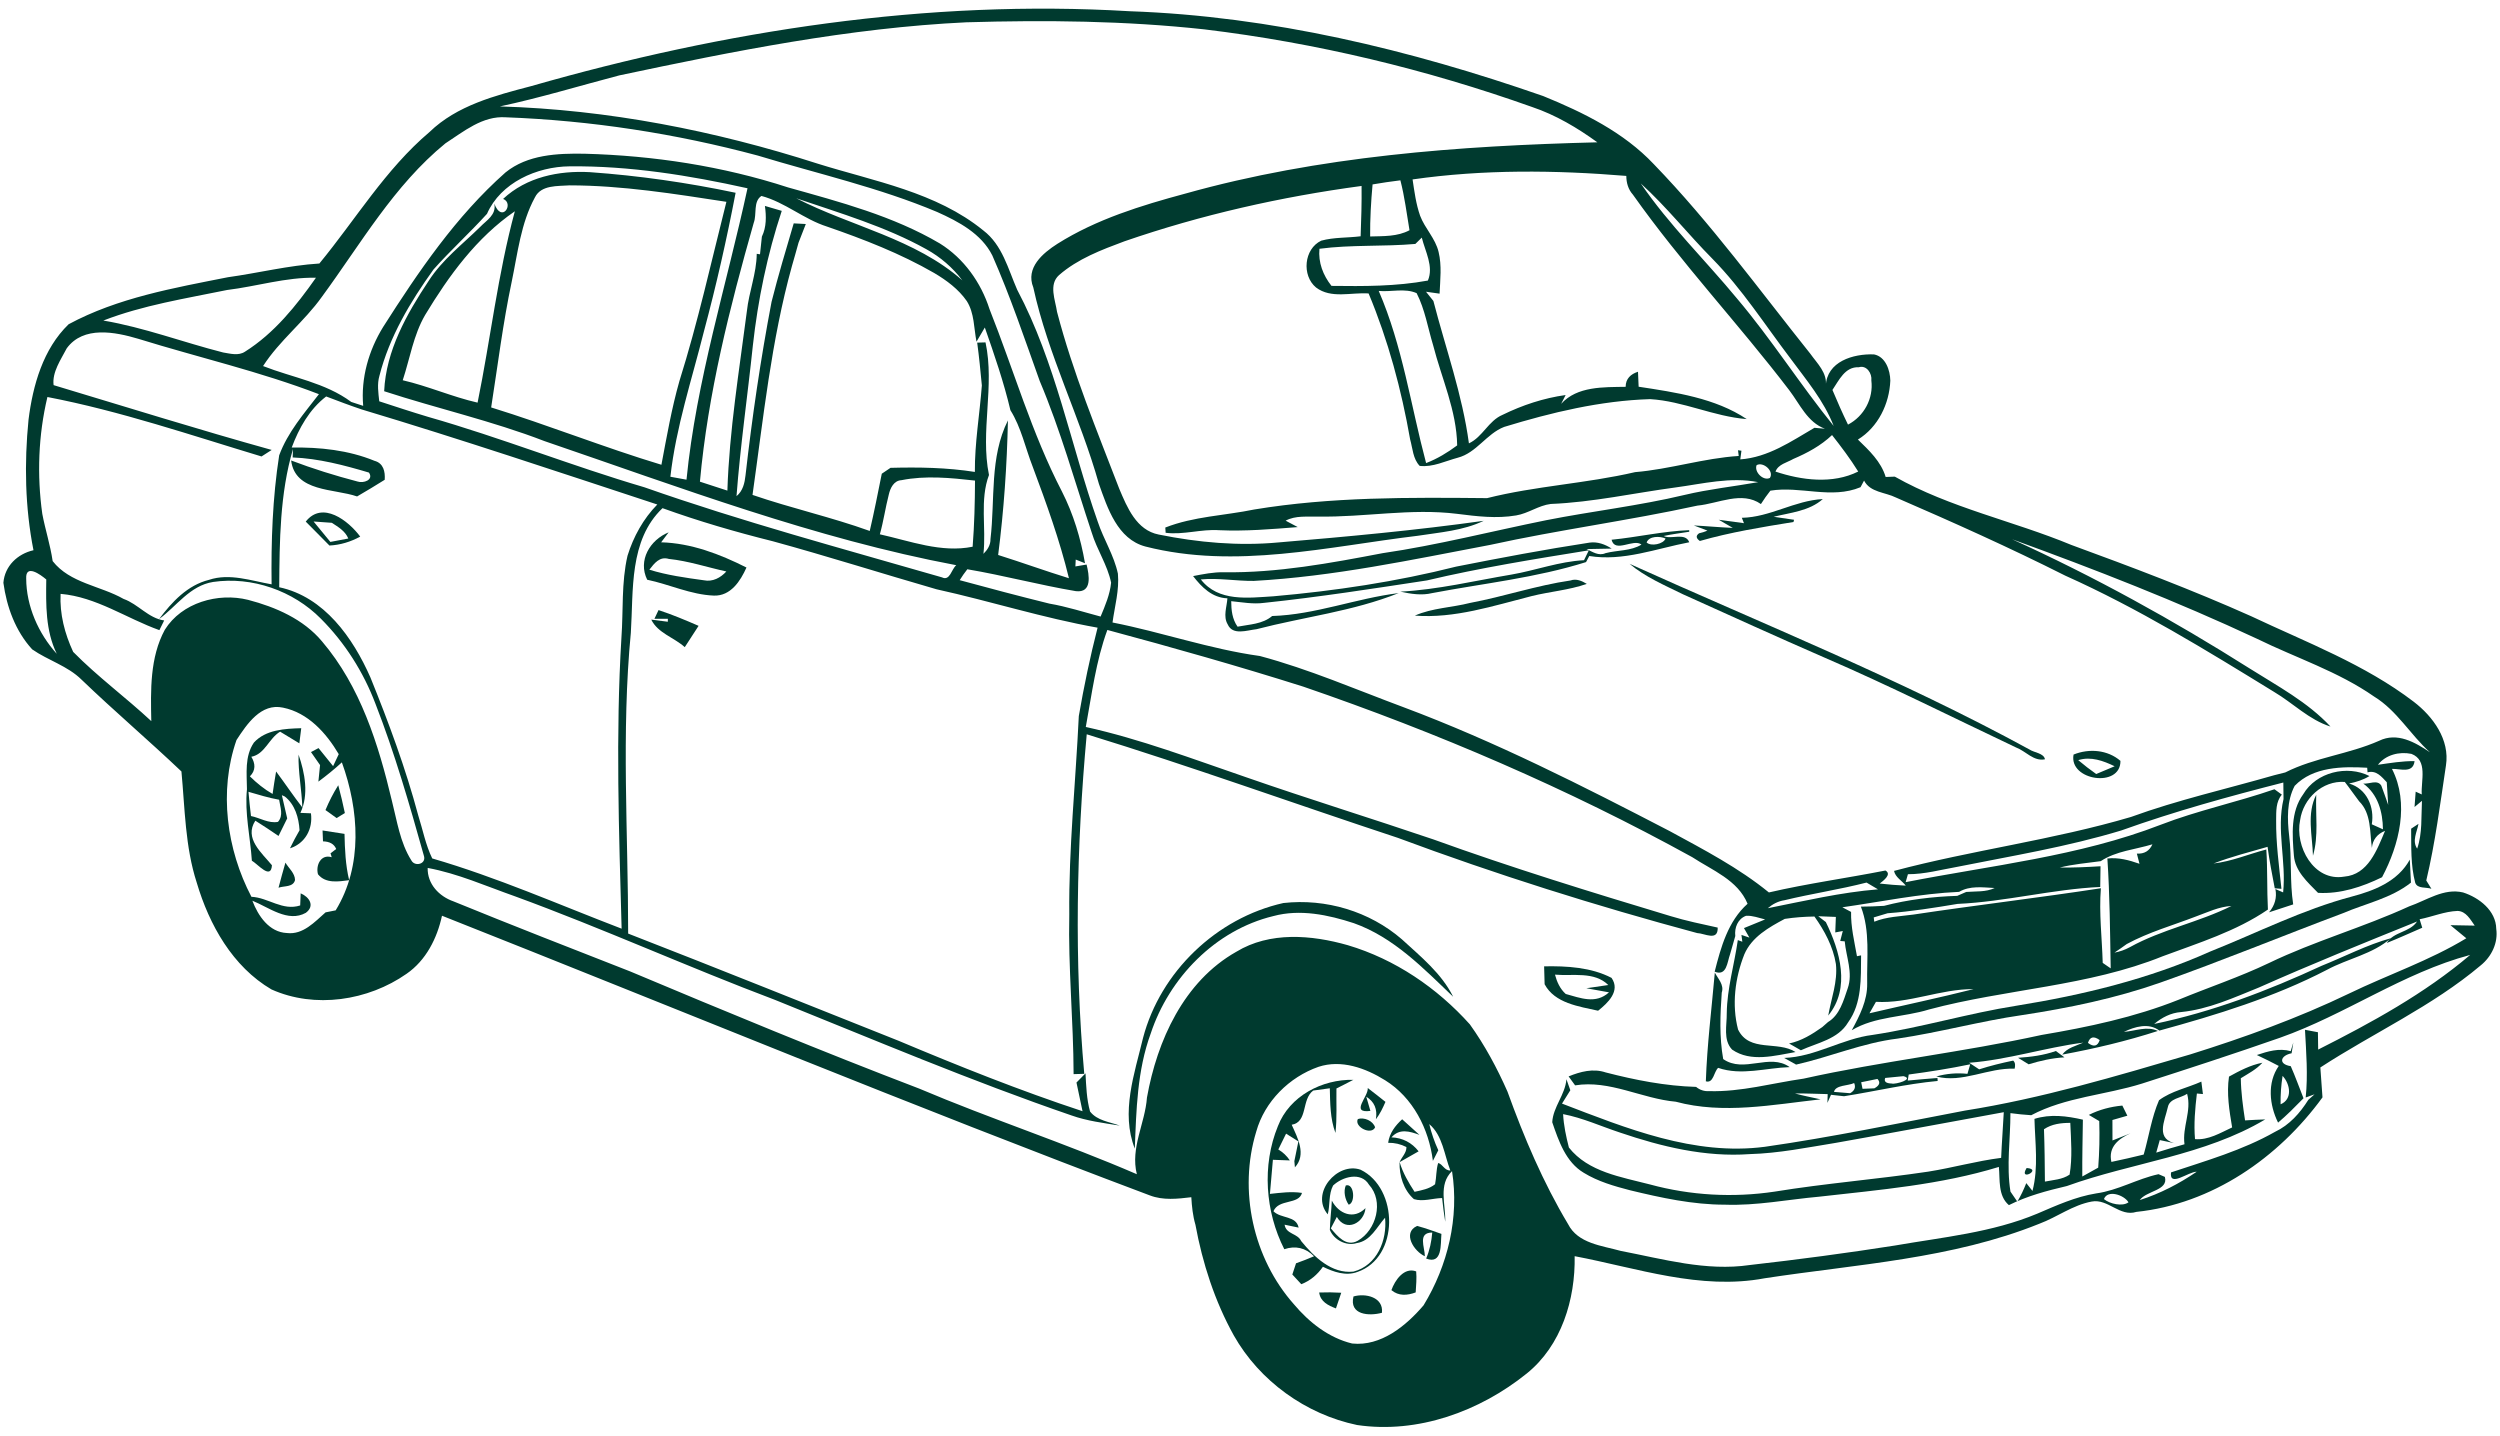 <svg width="202" height="116" viewBox="0 0 202 116" fill="none" xmlns="http://www.w3.org/2000/svg">
<path d="M42.906 6.962C58.577 2.469 74.957 -0.071 91.288 0.908C102.714 1.307 113.932 4.015 124.689 7.761C127.932 9.083 131.192 10.684 133.627 13.264C138.237 18.032 142.138 23.408 146.271 28.579C146.831 29.37 147.66 30.125 147.524 31.187C147.6 29.203 149.751 28.572 151.417 28.635C152.354 28.815 152.722 29.913 152.738 30.752C152.662 32.629 151.753 34.514 150.119 35.516C151.02 36.391 151.989 37.294 152.362 38.54C152.546 38.532 152.915 38.516 153.099 38.512C157.564 41.04 162.654 42.078 167.364 44.031C172.262 45.824 177.14 47.665 181.902 49.794C186.367 51.906 191.065 53.675 195.021 56.695C196.591 57.893 197.961 59.774 197.633 61.85C197.164 64.957 196.772 68.084 196.043 71.144C196.147 71.311 196.355 71.647 196.459 71.814C196.039 71.663 195.33 71.83 195.15 71.327C194.773 69.905 194.837 68.412 194.821 66.958C194.969 66.858 195.266 66.667 195.414 66.567C195.294 67.23 194.877 67.925 195.306 68.572C195.738 67.326 195.626 65.996 195.694 64.706L195.094 65.205C195.118 64.897 195.162 64.278 195.186 63.967L195.678 64.191C195.602 63.096 196.195 61.427 194.841 60.912C193.864 60.712 192.763 60.984 192.138 61.794C193.119 61.655 194.1 61.487 195.098 61.499C194.969 62.521 193.964 62.106 193.271 62.126C194.689 64.901 193.868 68.252 192.47 70.88C190.86 71.663 189.11 72.246 187.296 72.142C186.459 71.283 185.442 70.401 185.346 69.119C185.214 67.461 185.065 65.592 186.103 64.171C187.144 62.394 189.647 61.79 191.453 62.705C190.949 63.017 190.376 63.192 189.803 63.308C191.241 63.727 191.874 65.213 191.641 66.603C191.866 66.707 192.318 66.91 192.542 67.01C192.526 65.608 192.146 64.187 190.953 63.312C191.421 63.372 192.09 62.961 192.41 63.48C192.603 63.995 192.787 64.514 192.967 65.037C192.927 64.422 192.887 63.815 192.851 63.204C192.43 62.761 192.018 62.218 191.297 62.405L191.269 62.034C189.262 61.918 186.9 61.95 185.41 63.496C184.761 64.726 184.809 66.195 184.965 67.541C185.19 69.378 185.005 71.243 185.29 73.076C184.641 73.292 183.988 73.508 183.339 73.715C183.816 73.144 183.984 72.517 183.852 71.834L184.477 72.106C184.741 69.586 183.92 67.046 184.509 64.562C184.501 64.115 184.497 63.671 184.493 63.228C180.079 64.354 175.686 65.564 171.397 67.102C167.056 68.42 162.566 69.155 158.121 70.045C156.807 70.277 155.502 70.64 154.16 70.636C154.112 70.796 154.024 71.12 153.976 71.279C160.876 69.921 167.977 69.199 174.577 66.643C177.576 65.481 180.74 64.826 183.776 63.771C183.972 63.911 184.172 64.055 184.373 64.207C183.88 64.79 183.92 65.556 183.912 66.263C183.892 68.124 184.148 69.973 184.341 71.818L183.8 71.775C183.588 70.66 183.367 69.546 183.219 68.424C181.757 68.851 180.276 69.219 178.854 69.77C180.324 69.602 181.697 69.007 183.119 68.639C183.223 70.257 183.163 71.874 183.247 73.492C180.668 75.257 177.648 76.183 174.745 77.266C168.714 79.706 162.106 79.897 155.862 81.567C153.804 82.206 151.509 82.11 149.623 83.244C150.255 82.078 150.892 80.836 150.868 79.474C150.828 77.397 151.124 75.241 150.36 73.256C150.98 73.252 151.605 73.232 152.23 73.192C154.152 72.689 156.155 72.449 158.145 72.385C158.325 72.306 158.69 72.15 158.87 72.07C159.639 72.006 160.452 72.094 161.169 71.751C160.203 71.703 159.17 71.547 158.297 72.062C155.129 72.202 152.002 72.861 148.862 73.308C149.038 73.404 149.39 73.588 149.567 73.683C149.543 74.897 149.831 76.076 150.043 77.262L150.376 77.194C150.356 79.027 150.46 81.044 149.326 82.609C148.517 83.975 146.843 84.254 145.51 84.862C145.189 84.678 144.869 84.498 144.557 84.314C145.554 84.107 146.419 83.572 147.24 82.989C147.356 82.889 147.588 82.681 147.704 82.581C148.653 82.014 148.958 80.84 149.294 79.862C149.739 78.608 149.166 77.318 149.054 76.06L148.69 76.032C148.742 75.832 148.846 75.429 148.898 75.225L148.289 75.341C148.301 75.025 148.325 74.398 148.337 74.087C147.861 74.067 147.388 74.047 146.915 74.031C147.068 74.151 147.376 74.386 147.528 74.502C148.665 76.826 149.547 79.834 147.72 82.058C147.965 80.676 148.497 79.314 148.341 77.889C148.113 76.483 147.424 75.205 146.607 74.055C145.802 74.067 145.001 74.123 144.208 74.246C142.923 74.933 141.549 75.7 140.944 77.106C140.187 79.011 139.915 81.195 140.436 83.188C141.353 85.061 143.635 84.067 145.081 85.005C143.423 85.289 141.469 85.86 139.951 84.806C139.21 84.019 139.538 82.841 139.522 81.874C139.546 79.865 140.135 77.937 140.416 75.96L140.78 76.092L140.708 75.54L141.353 75.76C141.241 75.568 141.02 75.181 140.912 74.989C141.481 74.758 142.049 74.526 142.622 74.29C142.114 74.167 141.609 73.967 141.084 73.995C140.408 74.243 140.135 74.961 140.211 75.632C140.067 76.12 139.927 76.607 139.791 77.098C139.554 77.741 139.53 78.903 138.545 78.512C139.046 76.539 139.623 74.43 141.204 73.025C140.412 71.103 138.353 70.325 136.731 69.258C126.699 63.727 116.134 59.195 105.297 55.477C100.063 53.823 94.776 52.325 89.474 50.9C88.549 53.416 88.216 56.111 87.732 58.739C92.157 59.718 96.402 61.335 100.684 62.801C105.706 64.55 110.784 66.115 115.818 67.825C122.133 70.109 128.553 72.086 134.985 74.023C136.234 74.406 137.516 74.666 138.79 74.949C138.826 76.088 137.724 75.409 137.136 75.393C128.962 73.196 120.876 70.652 112.942 67.697C104.556 64.929 96.246 61.926 87.808 59.33C86.971 68.444 86.795 77.641 87.608 86.766C87.391 86.77 86.963 86.782 86.747 86.79C86.735 82.489 86.302 78.192 86.398 73.883C86.346 68.532 86.915 63.196 87.167 57.861C87.58 55.461 88.08 53.076 88.685 50.716C84.292 49.937 80.027 48.575 75.669 47.613C71.256 46.339 66.879 44.949 62.449 43.735C59.438 42.984 56.45 42.114 53.531 41.059C50.811 43.655 51.192 47.705 50.972 51.127C50.195 59.211 50.759 67.334 50.755 75.433C58.052 78.272 65.313 81.195 72.586 84.087C77.484 86.144 82.421 88.124 87.468 89.786C87.299 89.011 87.135 88.24 86.979 87.469C87.223 87.222 87.468 86.974 87.708 86.727C87.764 87.757 87.796 88.803 88.076 89.81C88.645 90.549 89.654 90.648 90.479 90.948C89.162 90.74 87.828 90.572 86.571 90.125C78.465 87.342 70.575 83.995 62.634 80.796C55.569 78.132 48.689 75.009 41.596 72.417C39.27 71.599 36.995 70.58 34.556 70.129C34.524 71.423 35.473 72.425 36.646 72.833C41.38 74.77 46.15 76.623 50.911 78.488C58.657 81.743 66.418 84.957 74.268 87.957C80.071 90.417 86.07 92.374 91.857 94.877C91.324 92.733 92.522 90.784 92.674 88.683C93.495 84.083 95.65 79.298 99.895 76.902C102.606 75.253 105.97 75.536 108.902 76.371C112.722 77.505 116.122 79.822 118.765 82.769C119.975 84.458 120.968 86.307 121.805 88.204C123.135 91.89 124.677 95.528 126.695 98.899C127.492 100.481 129.43 100.644 130.952 101.072C134.38 101.731 137.86 102.733 141.381 102.214C145.297 101.771 149.206 101.251 153.103 100.64C156.976 99.965 160.96 99.594 164.617 98.061C166.159 97.401 167.7 96.699 169.37 96.427C171.133 96.188 172.682 95.249 174.409 94.874C174.537 94.93 174.793 95.041 174.921 95.093C175.23 96.199 173.443 96.195 172.891 96.966C174.529 96.447 176.075 95.644 177.492 94.678C176.831 94.662 175.262 95.972 175.418 94.73C178.269 93.779 181.193 92.945 183.824 91.451C184.981 90.908 185.846 89.93 186.515 88.863C186.639 88.751 186.892 88.532 187.016 88.42L186.299 88.679C186.491 86.858 186.339 85.029 186.243 83.208C186.507 83.256 187.028 83.356 187.288 83.404C187.296 83.755 187.304 84.458 187.308 84.806C191.617 82.629 195.902 80.293 199.591 77.158C194.168 78.6 189.507 81.986 184.232 83.847C180.532 85.141 176.807 86.355 173.075 87.553C170.111 88.484 166.9 88.639 164.124 90.109C163.559 90.073 162.999 90.017 162.442 89.941C162.446 92.05 162.106 94.191 162.446 96.283L162.999 97.09C163.287 96.615 163.519 96.112 163.724 95.596L164.224 96.227C164.721 94.326 164.433 92.338 164.384 90.405C165.67 89.997 167.008 90.173 168.297 90.469C168.277 91.998 168.237 93.532 168.249 95.061C168.574 94.882 169.214 94.526 169.535 94.346C169.631 93.096 169.659 91.834 169.619 90.584C169.407 90.461 168.986 90.209 168.778 90.085C169.619 89.658 170.54 89.418 171.485 89.33C171.585 89.534 171.789 89.945 171.89 90.149C171.589 90.237 170.984 90.409 170.684 90.496C170.684 90.908 170.684 91.735 170.688 92.15C171.169 91.958 171.657 91.766 172.146 91.571C171.185 92.002 170.328 92.677 170.6 93.883C171.473 93.703 172.342 93.5 173.211 93.288C173.632 91.826 173.844 90.301 174.449 88.899C175.458 88.148 176.735 87.905 177.869 87.394C177.909 87.729 177.953 88.064 177.997 88.4L177.508 88.356C177.364 89.578 177.252 90.808 177.356 92.042C178.445 92.134 179.403 91.535 180.356 91.096C180.131 89.738 179.899 88.368 180.103 86.99C180.956 86.519 181.834 86.056 182.803 85.868C182.318 86.411 181.665 86.743 181.057 87.122C181.073 88.264 181.229 89.398 181.401 90.528C181.942 90.496 182.486 90.465 183.031 90.449C178.109 93.38 172.306 93.919 167 95.832C165.39 96.211 163.8 96.631 162.318 97.374C161.425 96.615 161.609 95.321 161.509 94.287C156.803 95.732 151.869 96.139 147.003 96.691C144.456 96.918 141.929 97.433 139.362 97.338C136.767 97.338 134.224 96.782 131.713 96.175C130.419 95.84 129.114 95.465 127.969 94.762C126.515 93.899 125.938 92.186 125.421 90.676C125.49 89.434 126.471 88.456 126.567 87.202C126.667 87.497 126.771 87.797 126.883 88.092C126.715 88.364 126.379 88.903 126.21 89.171C131.425 91.168 136.887 93.408 142.598 92.661C148.017 91.886 153.379 90.76 158.754 89.738C164.949 88.759 170.968 86.962 176.972 85.197C181.349 83.827 185.67 82.27 189.807 80.277C192.947 78.755 196.287 77.629 199.279 75.812C198.958 75.548 198.313 75.017 197.993 74.754C198.486 74.762 199.471 74.778 199.959 74.79C199.603 74.302 199.263 73.624 198.57 73.603C197.516 73.644 196.531 74.075 195.506 74.275C195.558 74.446 195.666 74.79 195.718 74.961C194.761 75.373 193.812 75.808 192.847 76.195C193.407 75.265 194.701 75.353 195.298 74.458C191.025 76.183 186.743 77.913 182.53 79.786C180.488 80.612 178.445 81.555 176.227 81.775C175.406 81.834 174.673 82.218 174.056 82.737C178.746 81.763 183.243 80.049 187.58 78.04C189.443 77.294 191.241 76.347 193.179 75.808C191.717 77.098 189.699 77.449 188.013 78.364C183.732 80.584 179.11 82.002 174.477 83.272C173.612 82.617 172.49 82.957 171.609 83.376C172.526 83.312 173.463 82.881 174.36 83.3C171.829 84.119 169.238 84.734 166.627 85.213C167.04 84.654 167.732 84.514 168.333 84.243C165.233 84.646 162.234 85.632 159.11 85.872C159.374 86.052 159.643 86.227 159.915 86.403C160.816 86.115 161.737 85.888 162.666 85.696C162.859 85.872 162.831 86.12 162.783 86.351C160.656 86.255 158.529 87.545 156.451 86.978C157.276 86.746 158.117 86.675 158.97 86.766C159.026 86.575 159.138 86.191 159.194 85.996C157.548 86.339 155.89 86.599 154.224 86.822L154.144 87.31C154.941 87.23 155.746 87.166 156.547 87.102L156.563 87.342C154.012 87.581 151.521 88.176 148.998 88.576C148.734 88.548 148.209 88.488 147.945 88.46C147.873 88.624 147.728 88.947 147.656 89.111C147.664 88.935 147.672 88.58 147.676 88.404C146.795 88.388 145.914 88.34 145.033 88.352C145.714 88.544 146.411 88.668 147.104 88.827C143.231 89.254 139.25 90.053 135.405 89.019C132.654 88.775 130.067 87.242 127.268 87.697C127.091 87.457 126.915 87.214 126.743 86.974C127.692 86.587 128.721 86.311 129.735 86.651C132.13 87.27 134.564 87.749 137.043 87.821C137.356 88.076 137.708 88.188 138.101 88.164C140.688 88.236 143.191 87.517 145.73 87.154C152.098 85.736 158.593 85.021 164.961 83.624C168.718 82.989 172.47 82.198 176.019 80.784C178.457 79.778 180.964 78.947 183.347 77.805C187.016 76.036 190.957 74.933 194.657 73.236C196.063 72.753 197.456 71.739 199.014 72.11C200.312 72.525 201.673 73.576 201.697 75.049C201.858 76.183 201.317 77.294 200.444 78.001C196.511 81.319 191.774 83.456 187.484 86.251C187.536 87.054 187.6 87.861 187.657 88.668C184.108 93.552 178.73 97.282 172.618 97.921C171.281 98.344 170.324 96.834 169.01 97.086C167.48 97.366 166.215 98.344 164.777 98.879C157.724 101.723 150.031 102.146 142.586 103.284C137.384 104.267 132.282 102.457 127.232 101.499C127.296 104.985 126.166 108.723 123.359 110.98C119.562 114.039 114.552 115.868 109.65 115.141C105.509 114.275 101.769 111.583 99.69 107.901C98.153 105.133 97.163 102.07 96.591 98.959C96.378 98.236 96.302 97.481 96.258 96.735C95.141 96.87 93.98 97.002 92.902 96.587C73.715 89.374 54.772 81.535 35.713 73.991C35.321 75.812 34.42 77.601 32.85 78.683C29.738 80.86 25.441 81.519 21.933 79.945C18.793 78.104 16.902 74.718 15.897 71.319C14.956 68.412 14.944 65.345 14.66 62.334C12.017 59.822 9.229 57.453 6.594 54.921C5.461 53.799 3.883 53.364 2.601 52.469C1.252 50.996 0.539 49.043 0.274 47.09C0.383 45.732 1.416 44.754 2.705 44.458C2.021 40.992 1.956 37.421 2.305 33.911C2.653 31.135 3.482 28.192 5.545 26.199C9.518 24.059 14.031 23.272 18.412 22.401C20.879 22.058 23.31 21.447 25.805 21.291C28.741 17.729 31.144 13.679 34.708 10.664C36.923 8.52 40.006 7.721 42.906 6.962ZM78.08 1.802C68.609 2.254 59.294 4.131 50.042 6.091C46.827 6.934 43.643 7.905 40.391 8.599C49.117 8.855 57.772 10.556 66.07 13.224C70.643 14.654 75.641 15.516 79.45 18.619C80.996 19.797 81.448 21.726 82.189 23.412C85.305 29.294 86.502 35.916 88.697 42.15C89.17 43.58 90.015 44.873 90.327 46.355C90.447 47.685 90.071 48.987 89.891 50.297C93.891 51.084 97.752 52.445 101.797 53.005C105.77 54.067 109.554 55.712 113.403 57.142C120.824 59.917 127.896 63.512 134.913 67.154C137.672 68.655 140.484 70.117 142.927 72.11C146.038 71.387 149.21 70.956 152.346 70.337C152.887 70.648 152.166 71.167 151.881 71.391C152.578 71.471 153.283 71.527 153.988 71.559C153.684 71.163 153.135 70.88 153.039 70.369C159.362 68.687 165.898 67.869 172.178 66.012C175.962 64.634 179.895 63.751 183.76 62.637C183.98 62.581 184.425 62.469 184.649 62.413C187.048 61.199 189.775 60.944 192.226 59.858C193.692 59.139 195.134 59.973 196.339 60.784C194.749 59.362 193.68 57.413 191.83 56.283C188.926 54.255 185.518 53.16 182.362 51.611C175.906 48.592 169.27 46.004 162.578 43.572C169.21 46.583 175.602 50.113 181.757 54.003C184.028 55.437 186.455 56.722 188.305 58.707C186.571 58.16 185.274 56.806 183.736 55.9C178.253 52.529 172.755 49.147 166.871 46.511C162.386 44.25 157.801 42.198 153.195 40.201C152.322 39.766 151.112 39.794 150.616 38.831C150.544 38.963 150.404 39.234 150.331 39.366C147.973 40.353 145.474 39.25 143.047 39.646C142.77 39.993 142.518 40.357 142.282 40.728C140.74 39.65 138.846 40.692 137.16 40.852C131.601 42.066 125.946 42.809 120.387 44.031C114.068 45.229 107.748 46.583 101.308 46.938C99.879 46.954 98.457 46.683 97.027 46.818C98.449 48.651 100.868 48.304 102.894 48.18C107.868 47.745 112.826 47.002 117.668 45.78C121.248 45.073 124.833 44.394 128.437 43.843C129.074 43.751 129.695 43.983 130.223 44.326L128.197 44.366C128.669 44.582 129.17 44.949 129.727 44.694C130.676 44.446 131.785 44.53 132.63 44.003C131.985 43.484 130.488 44.726 130.215 43.611C132.314 43.404 134.38 42.917 136.487 42.837L136.491 42.965C135.798 43.08 135.109 43.156 134.428 43.308C135.017 43.623 136.182 42.984 136.491 43.815C133.836 44.322 131.152 45.373 128.413 44.925C128.349 45.045 128.221 45.293 128.153 45.417C124.116 46.691 119.875 47.134 115.726 47.921C114.869 48.132 113.988 47.989 113.147 47.805C116.182 47.645 119.146 46.926 122.137 46.423C124.096 46.084 125.986 45.365 127.989 45.265C128.085 45.065 128.277 44.666 128.377 44.466C124 45.173 119.614 45.876 115.297 46.898C110.92 47.565 106.547 48.248 102.141 48.711C101.252 48.831 100.359 48.663 99.482 48.575C99.486 49.298 99.562 50.025 99.995 50.636C100.948 50.449 102.013 50.437 102.79 49.774C106.282 49.666 109.574 48.344 113.014 47.921C109.318 49.398 105.353 49.846 101.525 50.84C100.768 50.92 99.602 51.371 99.198 50.449C98.813 49.802 99.13 49.035 99.174 48.344C97.948 48.304 97.095 47.449 96.402 46.547C97.223 46.391 98.048 46.219 98.889 46.239C103.211 46.299 107.48 45.504 111.705 44.698C116.158 44.047 120.52 42.925 124.925 42.034C128.645 41.299 132.426 40.872 136.118 39.989C138.077 39.522 140.079 39.31 142.062 38.959C139.835 38.512 137.588 39.091 135.381 39.386C132.025 39.837 128.693 40.584 125.301 40.72C124.312 40.84 123.483 41.487 122.502 41.647C120.92 41.918 119.314 41.718 117.74 41.519C113.996 41.052 110.255 41.806 106.507 41.739C105.626 41.77 104.688 41.635 103.879 42.07C104.124 42.198 104.612 42.457 104.857 42.589C102.742 42.757 100.628 42.937 98.509 42.841C97.059 42.737 95.614 43.236 94.184 43.048C94.176 42.944 94.16 42.733 94.156 42.625C96.454 41.722 98.945 41.663 101.344 41.167C107.556 40.141 113.88 40.189 120.155 40.249C124.084 39.262 128.169 39.067 132.118 38.148C134.945 37.913 137.656 37.022 140.488 36.842C140.472 36.727 140.448 36.495 140.432 36.379L140.708 36.419L140.616 37.118C142.863 36.958 144.725 35.664 146.607 34.566C146.819 34.586 147.244 34.626 147.452 34.642C146.042 34.119 145.434 32.665 144.585 31.547C140.492 26.179 135.838 21.243 131.937 15.724C131.561 15.305 131.409 14.774 131.405 14.214C125.662 13.739 119.851 13.679 114.136 14.498C114.284 15.484 114.412 16.483 114.745 17.433C115.133 18.46 115.982 19.266 116.238 20.357C116.507 21.463 116.367 22.605 116.318 23.727C116.046 23.687 115.497 23.611 115.221 23.572C115.369 23.759 115.67 24.131 115.818 24.318C116.807 28.144 118.161 31.89 118.689 35.824C119.807 35.301 120.263 34.003 121.405 33.52C123.011 32.733 124.729 32.166 126.503 31.918L126.142 32.629C127.44 31.195 129.574 31.287 131.353 31.255C131.353 30.596 131.765 30.225 132.35 30.037C132.362 30.341 132.39 30.944 132.402 31.247C135.385 31.703 138.589 32.162 141.136 33.863C138.469 33.655 136.006 32.409 133.327 32.25C129.302 32.377 125.369 33.324 121.537 34.494C120.107 35.045 119.302 36.595 117.78 36.986C116.775 37.254 115.774 37.765 114.713 37.645C114.164 37.082 114.144 36.227 113.94 35.508C113.231 31.475 112.165 27.493 110.584 23.711C109.17 23.611 107.556 24.159 106.334 23.228C105.169 22.262 105.357 20.113 106.755 19.446C107.784 19.163 108.877 19.226 109.939 19.091C109.991 17.737 110.031 16.379 110.015 15.025C103.507 15.9 97.063 17.353 90.852 19.498C88.998 20.189 87.079 20.912 85.569 22.23C84.716 22.996 85.273 24.25 85.409 25.201C86.687 30.093 88.625 34.778 90.435 39.49C91.072 40.996 91.821 42.841 93.627 43.192C96.803 43.835 100.079 44.131 103.315 43.827C108.849 43.364 114.384 42.853 119.883 42.082C118.213 42.881 116.346 43.012 114.544 43.292C107.276 44.167 99.823 46.016 92.55 44.159C90.291 43.559 89.486 41.056 88.793 39.099C87.279 33.723 84.68 28.687 83.491 23.228C82.85 21.639 84.252 20.456 85.441 19.698C88.593 17.713 92.197 16.607 95.77 15.644C106.587 12.609 117.88 11.782 129.066 11.499C127.444 10.325 125.706 9.29 123.799 8.647C115.237 5.6 106.342 3.46 97.311 2.373C90.928 1.678 84.496 1.611 78.08 1.802ZM35.989 11.583C31.832 14.977 29.145 19.71 26.014 23.975C24.588 25.984 22.589 27.505 21.256 29.578C23.643 30.516 26.278 30.916 28.38 32.477C28.621 32.557 29.105 32.713 29.346 32.793C29.149 30.548 29.786 28.316 30.963 26.411C33.815 21.934 36.843 17.477 40.843 13.935C42.626 12.489 45.04 12.381 47.235 12.421C52.806 12.569 58.377 13.42 63.679 15.145C67.872 16.323 72.157 17.445 75.942 19.674C77.876 20.876 79.262 22.821 79.951 24.973C81.905 29.885 83.363 35.005 85.806 39.718C86.731 41.535 87.323 43.504 87.668 45.508L86.919 45.213C86.911 45.349 86.899 45.628 86.891 45.768C87.115 45.732 87.568 45.656 87.796 45.616C88 46.443 88.277 47.929 86.927 47.765C83.991 47.27 81.096 46.495 78.16 45.996C77.936 46.279 77.732 46.571 77.544 46.878C79.951 47.533 82.365 48.172 84.788 48.771C86.194 49.011 87.552 49.454 88.929 49.818C89.298 48.935 89.682 48.04 89.778 47.078C89.482 45.648 88.629 44.418 88.209 43.028C86.847 38.935 85.694 34.762 84.007 30.78C82.79 27.381 81.637 23.951 80.179 20.64C79.294 18.879 77.456 17.904 75.725 17.13C71.048 15.157 66.074 14.043 61.228 12.569C54.592 10.788 47.74 9.734 40.871 9.478C38.993 9.346 37.471 10.624 35.989 11.583ZM39.35 17.277C37.952 18.819 36.406 20.225 35.024 21.778C33.15 24.39 31.46 27.218 30.659 30.361C30.459 31.036 30.571 31.738 30.643 32.425C31.957 32.853 33.27 33.288 34.592 33.683C40.491 35.365 46.19 37.645 52.073 39.374C59.974 42.154 68.072 44.326 76.114 46.651C76.759 46.974 76.883 45.968 77.267 45.668C65.85 43.52 54.952 39.382 43.991 35.64C39.774 34.011 35.301 33.004 31.04 31.611C31.188 28.332 32.858 25.373 34.632 22.701C35.729 20.988 37.367 19.742 38.801 18.332C39.313 17.793 40.127 17.365 39.938 16.447C40.547 18.088 41.576 16.427 40.651 16.072C42.545 14.306 45.145 13.771 47.664 13.911C51.62 14.191 55.557 14.758 59.438 15.576C58.717 19.338 57.872 23.072 56.879 26.77C55.901 30.668 54.62 34.51 54.167 38.52C54.6 38.599 55.032 38.683 55.469 38.759C56.258 30.748 58.701 23.052 60.399 15.213C55.685 14.166 50.867 13.392 46.026 13.44C43.378 13.464 40.455 14.754 39.35 17.277ZM43.222 15.948C42.081 18.044 41.829 20.453 41.348 22.753C40.635 26.115 40.219 29.53 39.686 32.921C44.308 34.35 48.809 36.155 53.443 37.553C53.871 35.289 54.264 33.012 54.896 30.792C56.394 26.028 57.471 21.147 58.693 16.307C54.496 15.664 50.275 14.981 46.018 14.977C45.06 15.049 43.723 14.929 43.222 15.948ZM110.904 14.901C110.776 16.299 110.696 17.701 110.708 19.107C111.781 19.075 112.91 19.127 113.888 18.603C113.659 17.254 113.495 15.896 113.151 14.57C112.398 14.662 111.649 14.774 110.904 14.901ZM140.359 24.131C143.143 27.421 145.454 31.076 148.161 34.418C147.372 32.381 145.946 30.696 144.665 28.959C142.61 26.251 140.768 23.364 138.377 20.924C136.399 18.931 134.657 16.71 132.574 14.822C134.861 18.172 137.784 21.012 140.359 24.131ZM60.904 17.996C58.957 24.853 57.199 31.798 56.554 38.919C57.295 39.159 58.032 39.398 58.773 39.642C58.929 34.782 59.726 29.969 60.347 25.149C60.515 23.584 61.128 22.094 61.144 20.508L61.408 20.548C61.456 20.069 61.504 19.594 61.56 19.119C61.937 18.34 61.921 17.477 61.805 16.639C62.145 16.738 62.826 16.938 63.166 17.038C61.997 20.564 61.24 24.226 60.831 27.916C60.407 31.974 59.818 36.016 59.51 40.089C60.026 39.67 60.171 39.027 60.239 38.4C60.771 33.707 61.456 29.031 62.341 24.39C62.878 22.262 63.511 20.157 64.132 18.048C64.376 18.06 64.864 18.088 65.109 18.1C64.908 18.603 64.716 19.111 64.52 19.614C64.34 20.237 64.18 20.864 63.991 21.487C62.313 27.537 61.681 33.791 60.803 39.989C63.927 41.063 67.167 41.782 70.275 42.901C70.635 41.367 70.936 39.822 71.248 38.276C71.424 38.156 71.777 37.921 71.953 37.801C74.232 37.741 76.514 37.777 78.769 38.132C78.753 35.788 79.158 33.476 79.334 31.143C79.222 29.989 79.114 28.835 78.957 27.685C79.126 27.681 79.462 27.669 79.63 27.665C80.391 31.207 79.19 34.849 79.91 38.38C79.154 40.385 79.694 42.645 79.462 44.75C79.786 44.434 80.047 44.027 80.031 43.552C80.411 40.349 79.947 36.954 81.44 33.971C81.364 37.601 81.112 41.239 80.651 44.842C82.566 45.444 84.452 46.131 86.37 46.722C85.625 43.647 84.548 40.672 83.443 37.713C82.846 36.187 82.518 34.546 81.641 33.144C81.104 30.872 80.343 28.663 79.574 26.463C79.346 26.842 79.126 27.23 78.901 27.609C78.685 26.519 78.737 25.305 78.116 24.326C77.448 23.364 76.486 22.653 75.489 22.062C72.754 20.484 69.798 19.338 66.823 18.308C64.948 17.713 63.431 16.343 61.524 15.832C60.843 16.279 61.164 17.317 60.904 17.996ZM64.336 16.02C68.757 18.296 73.943 19.278 77.76 22.657C76.983 21.623 75.986 20.768 74.856 20.141C71.552 18.304 67.9 17.234 64.336 16.02ZM34.352 25.448C33.406 27.074 33.122 28.959 32.541 30.724C34.596 31.199 36.53 32.062 38.589 32.533C39.638 27.389 40.223 22.142 41.6 17.07C38.505 19.198 36.266 22.278 34.352 25.448ZM114.36 19.71C111.781 19.937 109.174 19.762 106.611 20.101C106.507 21.211 106.899 22.234 107.584 23.1C110.183 23.132 112.806 23.144 115.373 22.669C115.858 21.535 115.153 20.313 114.881 19.198C114.753 19.326 114.488 19.582 114.36 19.71ZM18.348 23.432C14.984 24.123 11.56 24.658 8.348 25.9C11.648 26.459 14.792 27.657 18.028 28.48C18.605 28.572 19.265 28.767 19.794 28.416C22.165 26.922 23.939 24.702 25.529 22.441C23.094 22.393 20.747 23.14 18.348 23.432ZM111.401 23.508C113.327 27.953 113.992 32.773 115.229 37.417C116.134 37.07 116.963 36.567 117.74 35.988C117.692 33.164 116.483 30.576 115.794 27.885C115.369 26.483 115.137 25.005 114.464 23.687C113.523 23.264 112.406 23.603 111.401 23.508ZM5.393 28.144C4.924 29.047 4.199 30.073 4.331 31.119C10.198 32.881 16.049 34.714 21.953 36.355C21.68 36.531 21.408 36.706 21.132 36.882C15.405 35.157 9.718 33.212 3.831 32.078C3.098 35.157 2.978 38.388 3.418 41.523C3.659 42.801 4.067 44.043 4.255 45.337C5.653 47.126 8.104 47.322 9.982 48.392C11.168 48.811 11.993 49.957 13.266 50.133L12.878 50.916C10.21 49.961 7.787 48.232 4.896 47.984C4.816 49.618 5.228 51.199 5.913 52.673C7.888 54.678 10.166 56.351 12.225 58.268C12.173 55.788 12.101 53.132 13.318 50.884C14.684 48.695 17.615 47.861 20.046 48.468C22.273 49.051 24.516 50.025 26.021 51.826C29.121 55.465 30.579 60.133 31.664 64.702C32.081 66.331 32.321 68.064 33.234 69.514C33.511 70.061 34.492 69.822 34.243 69.119C33.086 64.993 31.897 60.864 30.339 56.87C29.369 54.302 27.868 51.934 25.925 49.989C23.699 47.737 20.363 46.559 17.219 47.022C15.337 47.322 14.279 48.975 12.854 50.021C13.883 48.643 15.152 47.278 16.89 46.85C18.556 46.295 20.295 46.926 21.945 47.214C21.901 43.731 22.021 40.233 22.557 36.794C23.242 34.929 24.572 33.4 25.769 31.85C21.015 30.021 16.037 28.883 11.18 27.377C9.301 26.818 6.738 26.307 5.393 28.144ZM148.061 31.507C148.453 32.449 148.87 33.388 149.318 34.31C150.612 33.635 151.389 32.198 151.205 30.74C151.273 30.177 150.824 29.478 150.191 29.674C149.074 29.618 148.589 30.732 148.061 31.507ZM23.57 36.163C25.829 36.123 28.16 36.371 30.259 37.234C30.991 37.429 31.132 38.116 31.084 38.767C30.347 39.227 29.606 39.678 28.853 40.113C26.987 39.466 23.851 39.774 23.523 37.206C25.277 37.873 27.075 38.432 28.889 38.907C29.358 39.071 30.223 38.783 29.81 38.184C27.808 37.589 25.741 37.042 23.647 36.962L23.675 36.279C22.609 39.893 22.589 43.711 22.561 47.449C26.198 48.224 28.52 51.539 29.93 54.738C31.408 58.384 32.778 62.086 33.795 65.888C34.163 67.046 34.388 68.26 34.924 69.362C40.158 70.884 45.149 73.092 50.227 75.037C50.01 67.206 49.738 59.362 50.211 51.535C50.371 49.326 50.199 47.078 50.703 44.905C51.18 43.368 51.977 41.918 53.11 40.764C45.177 38.156 37.255 35.492 29.253 33.092C28.276 32.765 27.315 32.401 26.354 32.034C25 33.076 24.159 34.59 23.57 36.163ZM144.901 37.082C144.4 37.377 143.683 37.505 143.459 38.104C145.562 38.807 148.081 39.135 150.143 38.1C149.506 37.07 148.774 36.103 148.029 35.153C147.128 36.008 146.034 36.599 144.901 37.082ZM141.933 37.585C141.721 38.12 142.462 38.883 143.007 38.619C143.371 38.064 142.462 37.282 141.933 37.585ZM71.817 39.953C71.54 41.02 71.392 42.11 71.092 43.172C73.543 43.715 76.054 44.69 78.589 44.175C78.729 42.397 78.773 40.612 78.781 38.831C76.815 38.611 74.788 38.408 72.834 38.799C72.221 38.831 71.933 39.438 71.817 39.953ZM133.047 43.831C133.395 44.175 134.424 43.959 134.576 43.512C134.124 43.308 133.239 43.3 133.047 43.831ZM2.117 46.75C2.125 48.971 3.102 51.191 4.588 52.829C3.671 50.956 3.711 48.855 3.739 46.822C3.27 46.423 2.057 45.544 2.117 46.75ZM19.109 59.794C17.671 63.915 18.308 68.632 20.315 72.461C21.68 72.525 22.83 73.624 24.255 73.16C24.267 72.913 24.283 72.425 24.295 72.182C24.996 72.477 25.465 73.196 24.712 73.755C23.27 74.566 21.716 73.308 20.391 72.777C20.851 73.995 21.744 75.329 23.19 75.389C24.484 75.544 25.429 74.49 26.306 73.719C26.51 73.679 26.919 73.596 27.123 73.556C29.334 69.941 29.017 65.449 27.623 61.599C27.019 62.154 26.382 62.669 25.725 63.156C25.757 62.825 25.829 62.154 25.861 61.818C25.617 61.471 25.373 61.12 25.128 60.768C25.281 60.688 25.585 60.524 25.737 60.445C26.13 60.932 26.518 61.415 26.915 61.902C27.067 61.579 27.219 61.255 27.371 60.936C26.362 59.23 24.896 57.589 22.87 57.178C21.087 56.79 19.946 58.516 19.109 59.794ZM185.85 66.263C185.406 68.372 186.944 71.251 189.407 70.832C191.353 70.676 192.066 68.651 192.711 67.134C192.098 67.37 191.705 67.849 191.649 68.512C191.469 67.226 191.617 65.732 190.616 64.742C190.22 64.231 189.859 63.687 189.459 63.18C187.645 63.056 186.095 64.526 185.85 66.263ZM169.739 69.582C168.634 69.738 167.512 69.822 166.427 70.097C167.524 70.113 168.626 70.061 169.723 69.993C169.715 70.413 169.707 71.247 169.699 71.667C165.826 71.846 162.042 72.861 158.169 73.036C156.299 73.348 154.412 73.651 152.518 73.791C152.238 73.875 151.677 74.043 151.397 74.127C151.409 74.215 151.429 74.386 151.441 74.474C152.442 74.067 153.527 74.043 154.589 73.899C159.631 73.14 164.705 72.545 169.751 71.77C169.591 73.783 169.843 75.788 169.899 77.801C170.059 77.913 170.38 78.136 170.544 78.244C170.492 75.285 170.472 72.322 170.276 69.366C171.173 69.266 172.03 69.498 172.871 69.794C172.819 69.586 172.711 69.175 172.658 68.971C173.259 69.007 173.676 68.755 173.916 68.22C172.526 68.644 170.968 68.763 169.739 69.582ZM144.192 72.737C143.683 72.813 143.227 73.048 142.838 73.384C145.79 72.797 148.734 72.102 151.741 71.858C151.433 71.671 151.124 71.491 150.816 71.311C148.625 71.874 146.387 72.206 144.192 72.737ZM177.432 74.051C175.558 74.774 173.612 75.317 171.841 76.279C171.513 76.519 171.181 76.751 170.844 76.974C171.281 76.894 171.697 76.746 172.094 76.531C174.685 75.093 177.652 74.526 180.3 73.204C179.286 73.256 178.369 73.715 177.432 74.051ZM151.577 80.948C151.397 81.255 151.225 81.563 151.052 81.874C153.856 81.215 156.679 80.624 159.467 79.921C156.791 79.901 154.26 81.104 151.577 80.948ZM168.706 84.266C169.17 84.618 169.487 84.542 169.655 84.039C169.178 83.691 168.862 83.767 168.706 84.266ZM101.505 91.431C100.051 96.188 101.244 101.667 104.552 105.389C105.774 106.846 107.376 108.104 109.254 108.556C111.585 108.799 113.607 107.13 115.025 105.469C116.987 102.246 117.916 98.384 117.324 94.626C116.19 95.72 116.823 97.334 116.775 98.719C116.671 98.08 116.587 97.442 116.523 96.802C115.766 96.818 114.981 97.118 114.244 96.89C113.407 96.151 113.059 94.993 113.083 93.907C113.255 93.492 113.655 93.152 113.639 92.681C113.179 92.445 112.686 92.33 112.161 92.338C112.27 91.563 112.73 90.952 113.295 90.437C113.763 90.852 114.228 91.279 114.692 91.699C113.904 91.407 113.075 91.159 112.43 91.898C113.327 91.934 114.08 92.326 114.624 93.028C114.108 93.312 113.595 93.604 113.091 93.899C113.347 94.766 113.803 95.544 114.296 96.299C114.873 96.171 115.477 96.068 115.954 95.688C116.07 95.117 116.034 94.526 116.202 93.971C116.567 94.047 116.711 94.598 117.188 94.574C116.695 93.32 116.575 91.754 115.485 90.828C115.658 91.555 115.902 92.258 116.214 92.941C116.07 93.228 115.926 93.512 115.778 93.799C115.457 91.223 114.168 88.679 111.913 87.282C110.335 86.299 108.381 85.592 106.535 86.199C104.164 87.03 102.185 88.999 101.505 91.431ZM150.384 87.445C150.412 87.577 150.464 87.845 150.492 87.977C150.732 87.969 151.209 87.945 151.449 87.937C151.873 87.705 151.957 87.453 151.697 87.178C151.369 87.246 150.712 87.377 150.384 87.445ZM152.855 87.549C153.147 87.641 154.717 87.19 153.8 86.954C153.431 86.99 152.694 87.062 152.326 87.098C152.206 87.385 152.382 87.537 152.855 87.549ZM148.185 88.224C148.513 88.252 149.166 88.308 149.49 88.332C149.855 88.124 149.963 87.853 149.815 87.509C149.33 87.745 148.313 87.657 148.185 88.224ZM175.161 89.458C174.917 90.568 174.068 92.126 175.966 92.425C175.602 92.35 174.873 92.194 174.509 92.118C174.437 92.37 174.296 92.877 174.224 93.132C174.981 92.901 175.738 92.661 176.507 92.457C176.315 91.068 177.1 89.766 176.719 88.38C176.215 88.727 175.306 88.739 175.161 89.458ZM148.361 92.338C146.042 92.713 143.732 93.188 141.377 93.252C137.796 93.512 134.248 92.653 130.884 91.507C129.358 91.004 127.884 90.325 126.299 90.021C126.347 90.936 126.539 91.834 126.767 92.721C128.333 94.706 131.012 95.101 133.319 95.704C136.591 96.595 140.039 96.787 143.391 96.283C147.508 95.612 151.669 95.285 155.79 94.67C157.768 94.358 159.703 93.807 161.693 93.556C161.741 92.326 161.845 91.096 161.905 89.865C157.392 90.684 152.883 91.539 148.361 92.338ZM165.153 91.243C165.205 92.653 165.217 94.063 165.229 95.473C165.902 95.337 166.635 95.313 167.224 94.909C167.46 93.528 167.34 92.118 167.28 90.728C166.531 90.728 165.786 90.816 165.153 91.243ZM169.999 96.886C170.468 97.278 171.505 97.509 171.982 97.146C171.633 96.555 170.288 96.096 169.999 96.886Z" fill="#003A2F"/>
<path d="M140.74 41.838C143.011 41.798 145.009 40.441 147.284 40.325C146.19 41.295 144.669 41.419 143.311 41.755C143.856 41.838 144.408 41.918 144.961 41.998L144.913 42.178C142.374 42.589 139.823 43.001 137.348 43.711C137.031 43.488 137.015 43.28 137.288 43.088L137.62 43.001L137.961 42.873C137.684 42.769 137.136 42.561 136.863 42.457C137.912 42.509 138.958 42.613 140.007 42.653C139.627 42.433 139.25 42.214 138.874 41.998C139.55 42.086 140.231 42.178 140.912 42.274L140.74 41.838Z" fill="#003A2F"/>
<path d="M24.704 42.146C26.05 40.432 28.156 42.074 29.105 43.356C28.34 43.779 27.495 44.035 26.618 44.079C25.977 43.436 25.349 42.785 24.704 42.146ZM25.337 42.138C25.781 42.689 26.238 43.236 26.694 43.787C27.059 43.715 27.784 43.58 28.144 43.512C27.892 42.905 27.331 42.581 26.811 42.242C26.442 42.214 25.705 42.162 25.337 42.138Z" fill="#003A2F"/>
<path d="M52.293 46.842C51.524 45.277 52.525 43.62 54.027 43.012C53.875 43.216 53.571 43.62 53.419 43.819C55.841 43.883 58.172 44.774 60.315 45.856C59.83 46.942 59.037 48.176 57.676 48.124C55.821 48.052 54.095 47.218 52.293 46.842ZM52.469 46.032C53.899 46.475 55.393 46.683 56.871 46.886C57.58 47.034 58.224 46.683 58.689 46.175C57.139 45.836 55.621 45.325 54.039 45.161C53.302 44.933 52.862 45.524 52.469 46.032Z" fill="#003A2F"/>
<path d="M131.665 45.556C142.482 50.441 153.547 54.861 163.976 60.556C164.352 60.816 165.141 60.848 165.233 61.351C164.316 61.539 163.684 60.688 162.899 60.397C157.736 57.953 152.634 55.381 147.388 53.12C143.563 51.455 139.771 49.726 135.97 48.012C134.488 47.282 132.938 46.623 131.665 45.556Z" fill="#003A2F"/>
<path d="M118.785 48.715C121.513 48.204 124.152 47.302 126.899 46.902C127.364 46.734 127.82 46.938 128.213 47.178C126.763 47.685 125.225 47.797 123.743 48.168C120.668 48.947 117.532 49.989 114.32 49.742C115.726 49.119 117.308 49.095 118.785 48.715Z" fill="#003A2F"/>
<path d="M53.21 49.294C54.312 49.658 55.381 50.105 56.446 50.568C56.078 51.147 55.697 51.715 55.329 52.29C54.46 51.503 53.162 51.163 52.621 50.065C52.954 50.109 53.623 50.197 53.959 50.237L53.963 49.997C53.691 49.997 53.146 49.997 52.878 49.997L53.21 49.294Z" fill="#003A2F"/>
<path d="M20.515 60.001C21.468 58.955 23.018 58.875 24.34 58.839C24.295 59.246 24.243 59.654 24.187 60.061C23.671 59.746 23.154 59.43 22.633 59.119C21.72 59.662 21.408 60.94 20.307 61.147C20.639 61.695 20.675 62.25 20.191 62.729C20.743 63.272 21.348 63.767 22.025 64.151C22.109 63.544 22.205 62.941 22.309 62.337C23.03 63.296 23.691 64.294 24.428 65.241C24.38 63.811 24.087 62.401 24.123 60.972C24.636 62.449 24.972 64.215 24.271 65.68C24.484 65.688 24.912 65.708 25.124 65.716C25.293 66.962 24.672 68.144 23.43 68.544C23.671 68.044 23.927 67.561 24.203 67.086C24.143 66.079 23.835 64.997 23.006 64.354L22.774 64.251C21.648 63.847 23.206 63.036 22.774 64.251C22.93 64.874 23.05 65.504 23.206 66.127C22.97 66.599 22.738 67.07 22.505 67.545C21.889 67.122 21.264 66.71 20.631 66.311C19.702 67.741 21.152 68.907 21.973 69.913C21.896 71.127 20.843 69.826 20.351 69.546C20.223 67.621 19.758 65.704 19.954 63.771C19.942 62.501 19.758 61.111 20.515 60.001ZM20.078 63.979C20.134 64.63 20.198 65.281 20.279 65.936C21.003 66.08 21.708 66.555 22.461 66.407C22.926 65.876 22.637 65.217 22.553 64.618C21.712 64.47 20.895 64.215 20.078 63.979Z" fill="#003A2F"/>
<path d="M167.544 60.968C168.794 60.461 170.296 60.58 171.333 61.479C171.357 63.703 167.14 63.072 167.544 60.968ZM167.921 61.419C168.385 61.81 168.87 62.19 169.374 62.541C169.747 62.386 170.492 62.07 170.864 61.914C169.939 61.471 168.946 61.099 167.921 61.419Z" fill="#003A2F"/>
<path d="M26.298 65.453C26.586 64.758 26.931 64.083 27.331 63.448C27.531 64.191 27.708 64.941 27.864 65.692C27.695 65.796 27.363 65.996 27.199 66.1C26.899 65.88 26.598 65.668 26.298 65.453Z" fill="#003A2F"/>
<path d="M186.888 69.143C186.84 67.501 186.367 65.756 187.152 64.215C187.084 65.856 187.36 67.537 186.888 69.143Z" fill="#003A2F"/>
<path d="M195.106 66.124C195.37 66.367 195.37 66.367 195.106 66.124V66.124Z" fill="#003A2F"/>
<path d="M26.062 67.102C26.65 67.19 27.243 67.286 27.836 67.377C27.864 68.635 27.916 69.894 28.212 71.12C27.355 71.231 26.31 71.411 25.693 70.64C25.501 69.941 25.905 68.991 26.802 69.263L26.706 68.947C26.819 68.859 27.051 68.687 27.163 68.6C27.003 68.204 26.65 67.996 26.098 67.981C26.09 67.761 26.07 67.322 26.062 67.102ZM27.015 69.21C27.275 69.498 27.275 69.498 27.015 69.21V69.21Z" fill="#003A2F"/>
<path d="M23.062 69.702C23.326 70.153 23.831 70.548 23.839 71.108C23.687 71.703 22.962 71.563 22.505 71.727C22.677 71.048 22.874 70.373 23.062 69.702Z" fill="#003A2F"/>
<path d="M190.019 72.445C191.854 71.962 193.748 71.215 194.713 69.458C194.737 69.925 194.781 70.852 194.805 71.315C193.211 72.581 191.165 72.993 189.331 73.779C184.393 75.628 179.519 77.645 174.545 79.398C170.928 80.668 167.16 81.447 163.371 82.022C159.995 82.509 156.699 83.424 153.323 83.919C150.504 84.263 147.881 85.397 145.125 86.02C144.801 85.844 144.48 85.664 144.16 85.481C146.675 85.397 148.842 83.927 151.309 83.62C155.225 83.032 159.03 81.874 162.947 81.259C168.293 80.397 173.612 79.111 178.57 76.89C182.37 75.377 186.043 73.5 190.019 72.445Z" fill="#003A2F"/>
<path d="M92.358 83.863C93.763 78.52 98.293 74.175 103.695 72.965C107.123 72.581 110.66 73.635 113.271 75.896C114.797 77.298 116.475 78.647 117.416 80.54C115.013 78.24 112.61 75.736 109.394 74.594C107.32 73.915 105.045 73.436 102.886 74.019C98.201 75.149 94.46 79.011 92.974 83.52C91.885 86.495 91.813 89.69 91.693 92.813C90.543 89.877 91.665 86.763 92.358 83.863Z" fill="#003A2F"/>
<path d="M124.765 78.08C126.599 78.044 128.565 78.156 130.211 79.011C130.956 80.073 129.903 81.048 129.126 81.667C127.58 81.319 125.626 81.068 124.805 79.526C124.793 79.163 124.777 78.444 124.765 78.08ZM125.642 78.751C125.798 79.338 126.046 79.894 126.511 80.313C127.7 80.64 128.938 81.156 130.007 80.181C129.546 80.097 128.633 79.933 128.177 79.85C128.621 79.786 129.51 79.654 129.951 79.59C128.81 78.468 127.083 78.879 125.642 78.751Z" fill="#003A2F"/>
<path d="M138.557 78.584C138.818 79.087 139.326 79.57 139.118 80.201C138.99 81.986 138.918 83.795 139.234 85.572C140.912 86.751 142.991 85.057 144.605 86.223C142.682 86.283 140.712 86.934 138.826 86.283C138.477 86.595 138.453 87.557 137.832 87.37C137.932 84.434 138.301 81.507 138.557 78.584Z" fill="#003A2F"/>
<path d="M185.089 84.933C185.141 84.758 185.246 84.402 185.302 84.227C185.266 84.446 185.198 84.885 185.161 85.105C184.272 85.277 184.04 85.976 185.093 86.147C185.47 86.998 185.778 87.873 186.123 88.739C185.458 89.418 184.793 90.093 184.068 90.708C183.367 89.282 183.175 87.493 184.124 86.127C183.54 85.816 182.943 85.525 182.35 85.245C183.235 84.949 184.148 84.67 185.089 84.933ZM184.433 86.934C184.312 87.693 184.26 88.46 184.272 89.227C185.262 88.815 185.049 87.585 184.433 86.934Z" fill="#003A2F"/>
<path d="M163.059 85.469C164.088 85.405 165.133 85.269 166.115 84.921C166.347 85.089 166.575 85.261 166.807 85.433C165.818 85.489 164.853 85.708 163.912 85.996C163.624 85.82 163.339 85.644 163.059 85.469Z" fill="#003A2F"/>
<path d="M103.255 90.992C104.188 88.564 106.823 87.194 109.35 87.25C108.897 87.493 108.441 87.717 107.984 87.949C107.964 89.143 108.04 90.345 107.904 91.539C107.472 90.389 107.48 89.139 107.448 87.933C107.115 87.977 106.446 88.072 106.11 88.116C105.137 88.835 105.698 90.66 104.368 90.88C104.853 91.95 105.577 93.284 104.628 94.322C104.62 94.199 104.596 93.947 104.584 93.819C104.664 93.42 104.829 92.625 104.909 92.226C104.576 92.014 104.244 91.802 103.915 91.599C103.699 92.022 103.491 92.449 103.287 92.877C103.667 93.104 103.98 93.4 104.22 93.763C103.875 93.751 103.195 93.723 102.85 93.711C102.774 94.63 102.69 95.549 102.61 96.467C103.467 96.375 104.336 96.255 105.201 96.387C104.941 97.358 103.319 96.854 102.894 97.869C103.495 98.48 104.732 98.208 104.929 99.191L103.795 98.955C103.915 99.742 104.841 99.638 105.137 100.281C106.162 101.535 107.592 102.945 109.362 102.745C111.264 102.25 112.097 100.209 111.913 98.392C111.24 99.147 110.748 100.273 109.626 100.441C108.773 100.712 107.768 100.173 107.452 99.37C107.468 98.58 107.58 97.793 107.612 97.01C108.169 98.08 109.386 98.58 110.331 97.617C110.231 98.819 108.753 99.606 108.016 98.324C107.852 98.632 107.692 98.939 107.532 99.251C108.06 99.882 108.781 100.772 109.706 100.253C111.204 99.398 111.841 97.074 110.612 95.72C109.971 94.646 108.457 95.081 107.712 95.792C107.336 96.503 107.48 97.362 107.283 98.12C105.846 96.431 108.048 93.851 109.935 94.514C113.018 96.008 113.087 101.603 109.682 102.773C108.745 103.128 107.74 102.769 106.891 102.354C106.454 102.985 105.866 103.488 105.145 103.763C104.965 103.568 104.6 103.176 104.42 102.981C104.496 102.753 104.644 102.302 104.72 102.074C105.213 101.902 105.694 101.711 106.174 101.507C105.485 100.812 104.664 100.636 103.771 100.936C102.229 97.901 101.957 94.159 103.255 90.992Z" fill="#003A2F"/>
<path d="M110.515 87.913C110.996 88.28 111.473 88.651 111.945 89.031C111.733 89.522 111.501 90.009 111.172 90.437C111.308 89.622 111.048 89.015 110.395 88.615L110.728 89.762C109.054 89.977 110.579 88.608 110.515 87.913Z" fill="#003A2F"/>
<path d="M109.711 90.425C110.219 90.245 110.94 90.564 111.108 91.088C110.812 91.754 109.406 91.056 109.711 90.425Z" fill="#003A2F"/>
<path d="M163.752 94.374C163.047 95.52 165.085 94.47 163.752 94.374V94.374Z" fill="#003A2F"/>
<path d="M108.741 95.784C109.426 95.572 109.534 97.198 108.974 97.338C108.677 96.918 108.537 96.263 108.741 95.784Z" fill="#003A2F"/>
<path d="M115.129 101.503C114.256 101.12 113.283 99.614 114.5 99.055C115.169 99.227 115.814 99.474 116.467 99.698C116.391 100.525 116.563 102.206 115.233 101.691C115.518 101.024 115.666 100.309 115.726 99.59C114.528 99.59 115.121 100.76 115.129 101.503Z" fill="#003A2F"/>
<path d="M112.426 104.243C112.706 103.448 113.451 102.362 114.428 102.729C114.476 103.292 114.424 103.859 114.388 104.426C113.707 104.682 113.01 104.734 112.426 104.243Z" fill="#003A2F"/>
<path d="M106.591 104.434C107.183 104.41 107.776 104.418 108.373 104.454C108.237 104.878 108.093 105.297 107.944 105.72C107.324 105.489 106.679 105.169 106.591 104.434Z" fill="#003A2F"/>
<path d="M109.362 104.754C110.331 104.47 111.801 104.806 111.661 106.072C110.612 106.359 108.998 106.247 109.362 104.754Z" fill="#003A2F"/>
</svg>
